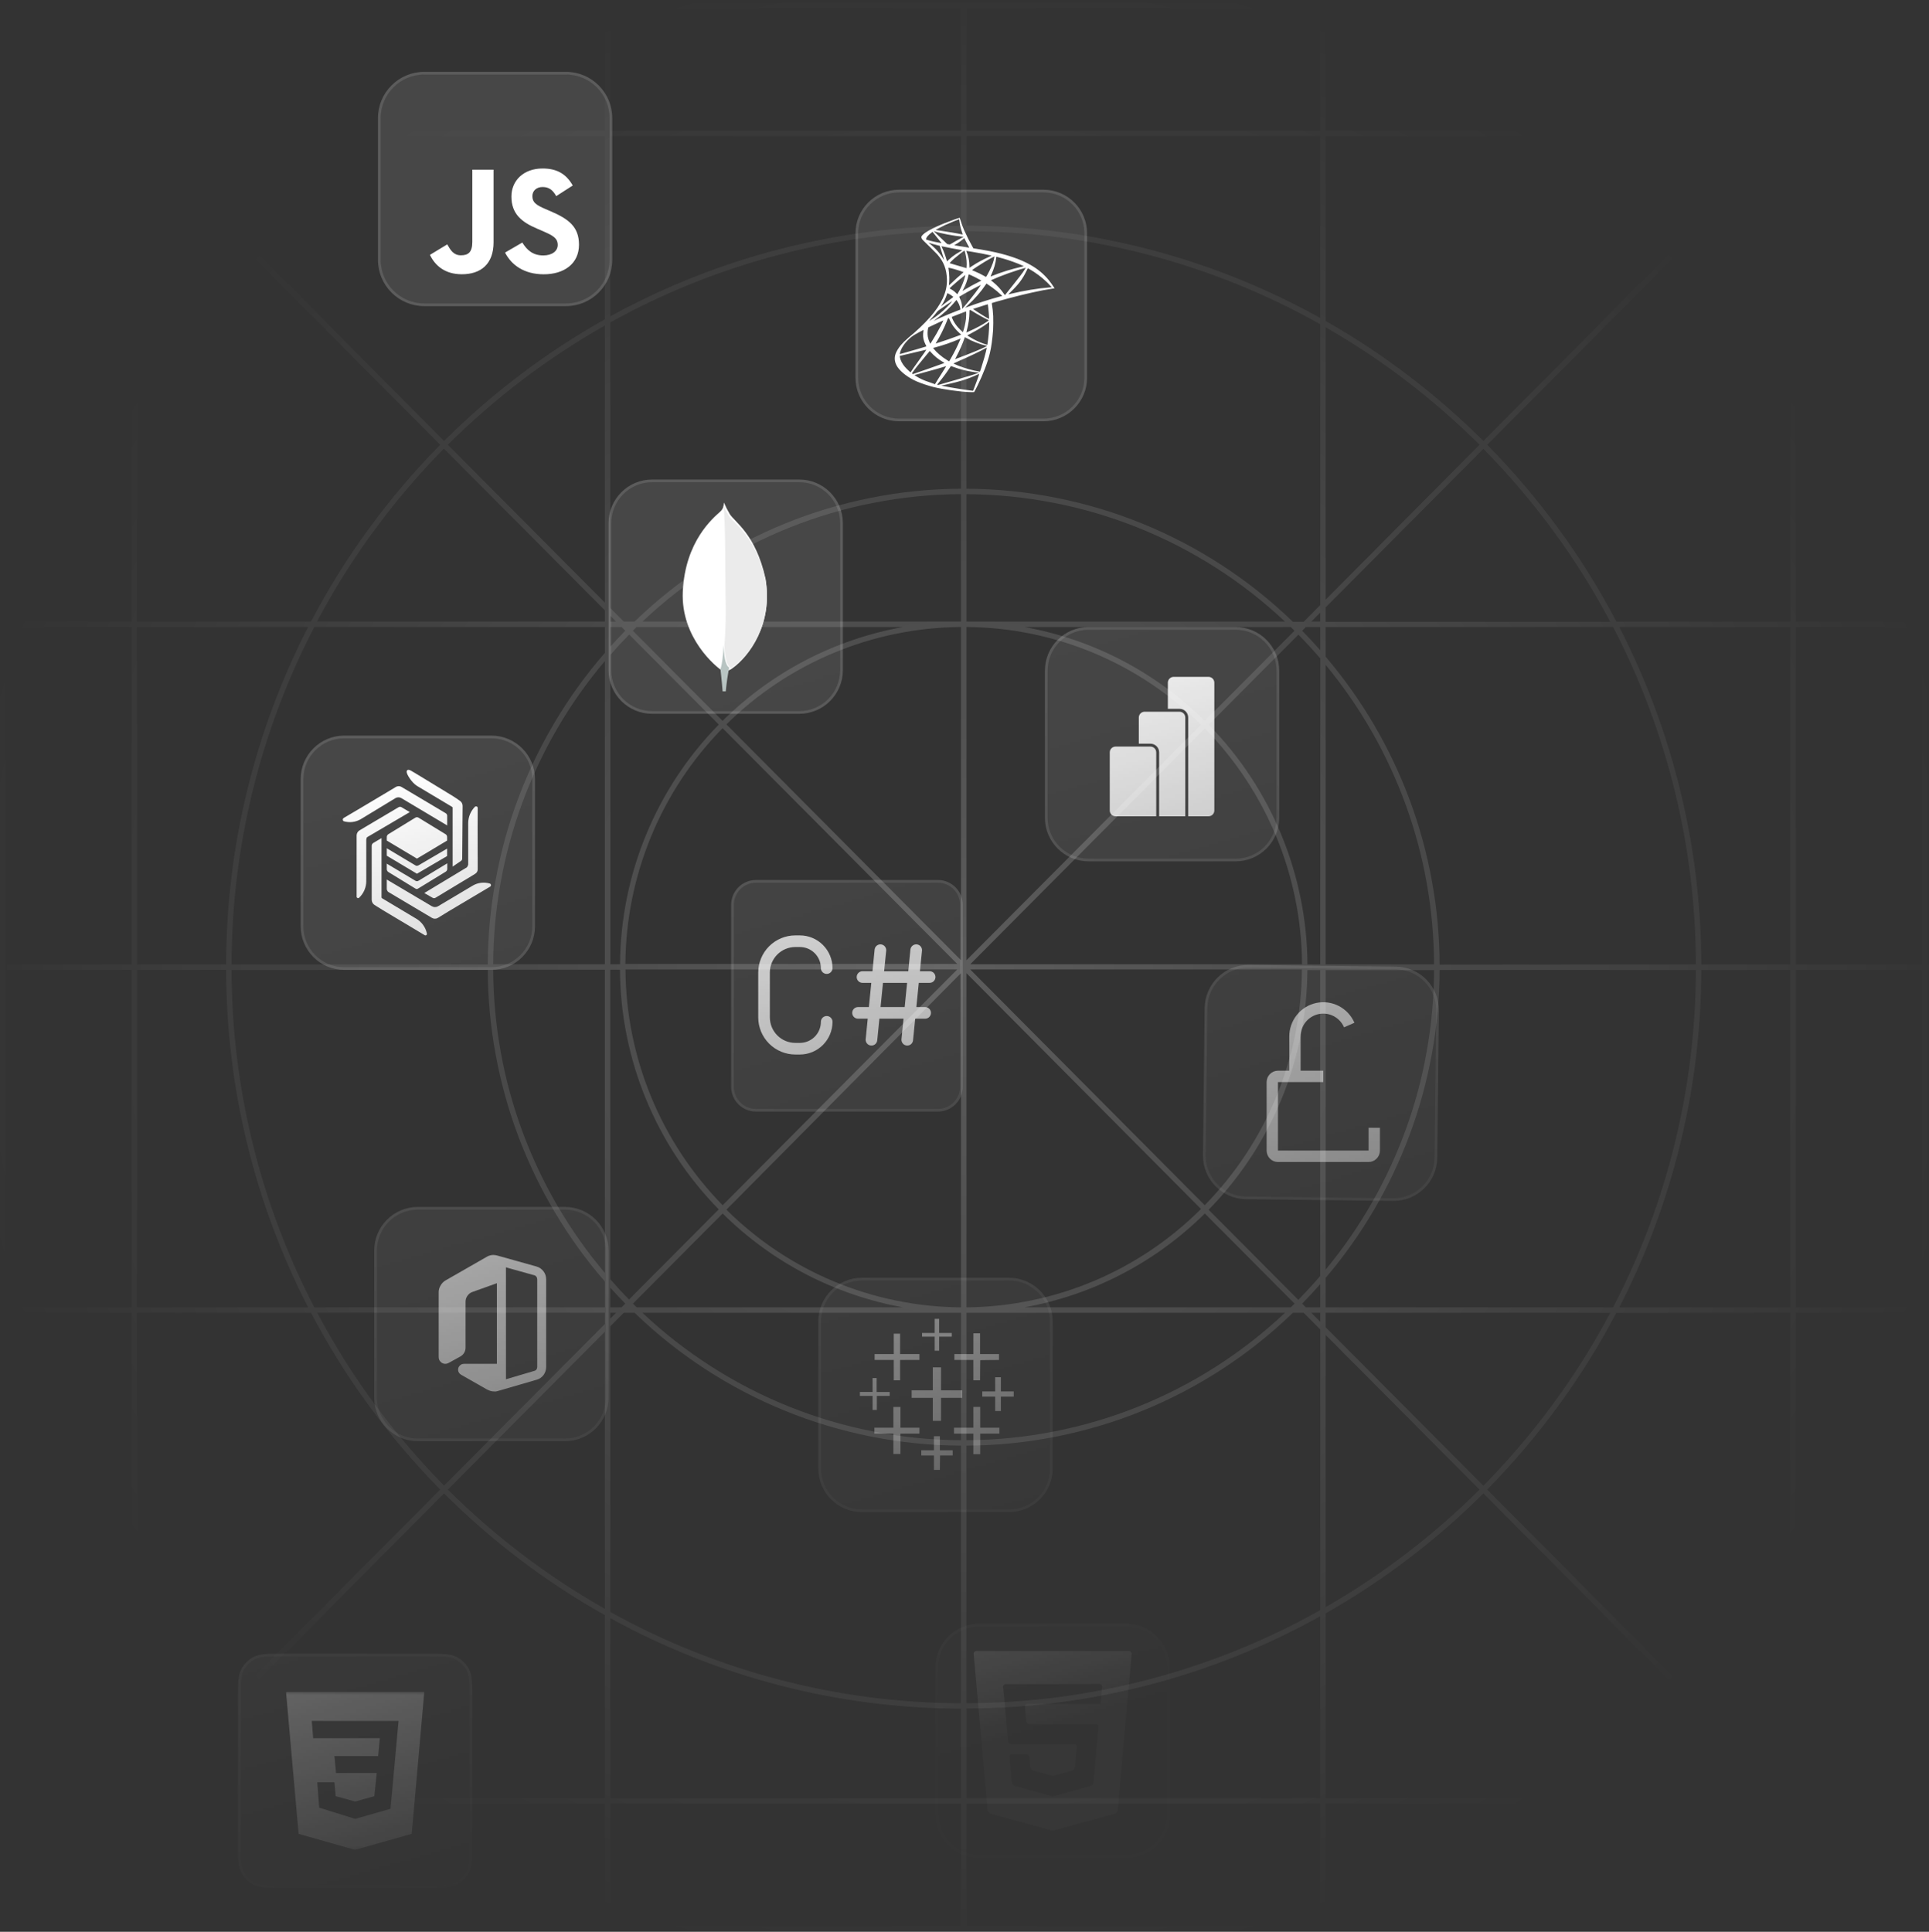 <svg width="664" height="665" viewBox="0 0 664 665" fill="none" xmlns="http://www.w3.org/2000/svg">
<rect x="0" y="0" width="664" height="665" fill="#333333" stroke="none"/>
<g clip-path="url(#clip0_306_9)">
<path opacity="0.2" d="M663.459 504.085V333.877H663.999V331.998H663.459V161.791C663.449 120.049 647.205 79.947 618.163 49.966V46.877H663.459V44.986H619.475L661.709 2.521L660.422 1.234L618.201 43.699V2.148H616.323V44.986H613.131C583.581 16.738 544.283 0.963 503.404 0.938H160.042C119.18 0.976 79.903 16.75 50.366 44.986H47.162V2.148H45.296V43.66L3.075 1.195L1.789 2.482L44.009 44.947H2.677V46.826H45.296V49.966C16.25 79.945 0.006 120.048 0 161.791V504.085C0.006 545.827 16.25 585.93 45.296 615.909V619.049H2.677V620.928H43.971L1.75 663.393L3.037 664.68L45.258 622.215V663.728H47.123V620.889H50.328C79.874 649.134 119.167 664.909 160.042 664.937H503.404C544.27 664.902 583.552 649.128 613.093 620.889H616.284V663.728H618.163V622.215L660.383 664.68L661.67 663.393L619.437 620.928H663.999V619.049H618.163V615.909C647.198 585.923 663.441 545.825 663.459 504.085ZM661.58 504.085C661.577 544.662 646.041 583.698 618.163 613.181V451.904H660.911V450.038H618.163V333.877H661.58V504.085ZM449.525 450.038L448.238 448.751C450.374 446.581 452.446 444.35 454.453 442.06V450.038H449.525ZM454.453 451.917V454.993L451.391 451.917H454.453ZM210.073 450.038V443.282C211.746 445.148 213.471 446.963 215.221 448.751L213.934 450.038H210.073ZM212.068 451.917L210.073 453.899V451.904L212.068 451.917ZM213.934 215.837L215.221 217.124C213.471 218.912 211.746 220.74 210.073 222.593V215.837H213.934ZM210.073 213.958V211.977L212.068 213.971L210.073 213.958ZM454.453 215.837V223.815C452.446 221.525 450.374 219.294 448.238 217.124L449.525 215.837H454.453ZM451.391 213.958L454.453 210.883V213.958H451.391ZM454.453 331.985H450.052C449.857 301.112 437.666 271.524 416.055 249.474L446.938 218.462C449.512 221.096 452.026 223.828 454.479 226.659L454.453 331.985ZM456.319 228.885C480.321 257.894 493.511 294.334 493.637 331.985H456.319V228.885ZM414.729 250.761C436.001 272.447 448 301.558 448.187 331.934H333.981L414.729 250.761ZM332.669 330.544V215.837C362.941 216.048 391.925 228.115 413.404 249.449L332.669 330.544ZM330.79 330.544L250.042 249.359C271.545 228.064 300.528 216.032 330.79 215.837V330.544ZM329.503 331.831H215.272C215.466 301.456 227.464 272.348 248.729 250.658L329.503 331.831ZM329.503 333.71L248.755 414.882C227.49 393.193 215.492 364.084 215.298 333.71H329.503ZM330.79 334.997V450.038C300.512 449.826 271.523 437.754 250.042 416.414L330.79 334.997ZM332.669 334.997L413.404 416.169C391.969 437.601 362.979 449.763 332.669 450.038V334.997ZM333.956 333.71H448.148C447.961 364.086 435.962 393.197 414.691 414.882L333.956 333.71ZM445.587 217.124L414.704 248.149C397.752 231.332 376.09 220.063 352.589 215.837H444.275L445.587 217.124ZM332.669 213.958V170.116C373.451 170.316 412.636 185.99 442.306 213.971L332.669 213.958ZM330.79 213.958H221.153C250.817 185.969 290.006 170.294 330.79 170.103V213.958ZM310.857 215.837C287.349 220.064 265.678 231.332 248.717 248.149L217.833 217.124L219.12 215.837H310.857ZM216.546 218.411L247.43 249.423C225.809 271.466 213.615 301.058 213.432 331.934H210.099V225.437C212.171 223.056 214.32 220.727 216.546 218.475V218.411ZM208.208 331.934H169.77C169.914 293.706 183.523 256.751 208.208 227.56V331.934ZM208.208 333.813V438.187C183.523 408.996 169.914 372.041 169.77 333.813H208.208ZM210.073 333.813H213.406C213.587 364.685 225.781 394.274 247.404 416.311L216.52 447.336C214.294 445.084 212.145 442.755 210.086 440.374L210.073 333.813ZM217.872 448.751L248.755 417.726C265.707 434.537 287.362 445.804 310.857 450.038H219.184L217.872 448.751ZM330.79 451.917V495.772C290.006 495.581 250.817 479.906 221.153 451.917H330.79ZM332.669 451.917H442.306C412.636 479.898 373.451 495.572 332.669 495.772V451.917ZM352.589 450.038C376.099 445.817 397.771 434.548 414.729 417.726L445.613 448.751L444.326 450.038H352.589ZM446.913 447.465L416.029 416.439C437.643 394.397 449.835 364.812 450.027 333.941H454.428V439.268C452.026 442.047 449.521 444.779 446.913 447.465ZM456.319 333.941H493.637C493.511 371.592 480.321 408.032 456.319 437.041V333.941ZM495.554 332.063C495.411 293.201 481.511 255.645 456.319 226.054V215.837H555.276C573.903 251.725 583.668 291.551 583.753 331.985L495.554 332.063ZM456.319 214.035V209.068L510.597 154.52C527.98 172.126 542.698 192.176 554.285 214.035H456.319ZM456.319 206.417V112.66C475.677 123.752 493.482 137.355 509.272 153.117L456.319 206.417ZM454.453 208.296L448.753 214.035H445.034C414.881 184.857 374.627 168.446 332.669 168.225V79.588C375.332 79.682 417.26 90.705 454.453 111.605V208.296ZM330.79 168.225C288.842 168.423 248.589 184.806 218.425 213.958H214.706L210.073 209.3V110.987C247.008 90.475 288.542 79.668 330.79 79.576V168.225ZM208.208 207.434L154.161 153.117C170.252 137.067 188.431 123.255 208.208 112.055V207.434ZM208.208 210.098V213.958H109.122C120.705 192.096 135.424 172.045 152.81 154.443L208.208 210.098ZM208.208 215.85V224.729C182.35 254.5 168.043 292.566 167.891 331.998H79.706C79.789 291.56 89.554 251.729 108.183 215.837L208.208 215.85ZM167.891 333.877C168.043 373.309 182.35 411.376 208.208 441.146V450.038H108.183C89.556 414.15 79.791 374.324 79.706 333.89L167.891 333.877ZM208.208 451.904V455.765L152.874 511.394C135.488 493.791 120.77 473.741 109.187 451.878L208.208 451.904ZM208.208 458.441V553.82C188.431 542.62 170.252 528.808 154.161 512.758L208.208 458.441ZM210.073 456.562L214.706 451.904H218.425C248.587 481.061 288.84 497.449 330.79 497.651V586.313C288.542 586.21 247.009 575.398 210.073 554.888V456.562ZM332.669 497.651C374.617 497.45 414.869 481.067 445.034 451.917H448.753L454.453 457.656V554.271C417.259 575.169 375.332 586.195 332.669 586.3V497.651ZM456.319 459.535L509.272 512.771C493.476 528.526 475.672 542.129 456.319 553.228V459.535ZM456.319 456.884V451.917H554.285C542.698 473.777 527.98 493.827 510.597 511.432L456.319 456.884ZM456.319 450.038V439.898C481.511 410.307 495.411 372.752 495.554 333.89H583.753C583.668 374.324 573.903 414.15 555.276 450.038H456.319ZM585.619 333.89H616.284V450.038H557.386C575.862 414.1 585.539 374.287 585.619 333.877V333.89ZM585.619 332.011C585.541 291.597 575.864 251.78 557.386 215.837H616.284V331.985L585.619 332.011ZM556.395 213.984C544.651 191.619 529.664 171.113 511.923 153.13L615.1 49.451L615.19 49.528C615.576 49.927 615.962 50.352 616.348 50.815V213.971L556.395 213.984ZM613.685 48.151L510.597 151.792C494.435 135.66 476.179 121.771 456.319 110.498V46.865H612.346L613.685 48.151ZM454.453 109.456C417.202 88.73 375.298 77.802 332.669 77.697V46.813H454.453V109.456ZM332.669 44.986V2.817H454.453V44.986H332.669ZM330.79 44.986H210.073V2.817H330.79V44.986ZM330.79 46.865V77.748C288.576 77.847 247.064 88.56 210.073 108.902V46.865H330.79ZM208.208 109.919C187.938 121.29 169.32 135.383 152.874 151.805L49.787 48.164L51.074 46.877H208.208V109.919ZM48.333 49.528L48.41 49.451L151.536 153.117C133.787 171.096 118.796 191.603 107.051 213.971H47.162V50.764C47.612 50.352 47.934 49.927 48.333 49.528ZM106.073 215.837C87.599 251.772 77.922 291.58 77.84 331.985H47.162V215.837H106.073ZM77.84 333.864C77.918 374.278 87.595 414.096 106.073 450.038H47.162V333.877L77.84 333.864ZM107.051 451.891C118.796 474.259 133.787 494.766 151.536 512.745L48.41 616.424L48.333 616.347C47.934 615.948 47.561 615.523 47.162 615.06V451.904L107.051 451.891ZM49.774 617.724L152.861 514.083C169.311 530.506 187.927 544.602 208.195 555.982V619.036H51.112L49.774 617.724ZM210.073 557.025C247.064 577.366 288.576 588.08 330.79 588.178V619.062H210.073V557.025ZM330.79 620.889V663.058H210.073V620.889H330.79ZM332.669 620.889H454.453V663.058H332.669V620.889ZM332.669 619.011V588.127C375.298 588.022 417.202 577.094 454.453 556.368V618.959L332.669 619.011ZM456.319 555.377C476.179 544.104 494.435 530.216 510.597 514.083L613.685 617.724L612.398 619.011H456.319V555.377ZM615.1 616.347L615.01 616.424L511.897 512.758C529.639 494.775 544.625 474.269 556.37 451.904H616.258V615.112L615.1 616.347ZM661.58 161.791V331.998H618.163V215.837H660.911V213.958H618.163V52.733C646.032 82.206 661.567 121.227 661.58 161.791ZM610.39 44.947H456.319V2.817H503.404C543.114 2.846 581.34 17.913 610.39 44.986V44.947ZM160.003 2.778H208.208V44.947H53.069C82.121 17.89 120.341 2.838 160.042 2.817L160.003 2.778ZM1.866 504.085V161.791C1.874 121.212 17.414 82.176 45.296 52.694V213.932H2.574V215.837H45.296V331.985H2.419V333.864H45.296V450.038H2.574V451.917H45.296V613.156C17.42 583.68 1.88 544.654 1.866 504.085ZM53.069 620.928H208.208V663.097H160.042C120.331 663.055 82.109 647.975 53.069 620.889V620.928ZM503.456 663.097H456.319V620.889H610.39C581.338 647.96 543.114 663.027 503.404 663.058L503.456 663.097Z" fill="url(#paint0_radial_306_9)"/>
<mask id="mask0_306_9" style="mask-type:alpha" maskUnits="userSpaceOnUse" x="-77" y="13" width="592" height="665">
<path d="M514.785 13H-77V677.938H514.785V13Z" fill="url(#paint1_linear_306_9)"/>
</mask>
<g mask="url(#mask0_306_9)">
<path d="M82.864 584.71C82.864 579.582 82.864 577.019 83.878 575.067C84.732 573.423 86.073 572.082 87.717 571.228C89.669 570.214 92.232 570.214 97.36 570.214H147.148C152.276 570.214 154.839 570.214 156.791 571.228C158.435 572.082 159.776 573.423 160.63 575.067C161.644 577.019 161.644 579.582 161.644 584.71V634.499C161.644 639.626 161.644 642.19 160.63 644.141C159.776 645.785 158.435 647.126 156.791 647.98C154.839 648.994 152.276 648.994 147.148 648.994H97.36C92.232 648.994 89.669 648.994 87.717 647.98C86.073 647.126 84.732 645.785 83.878 644.141C82.864 642.19 82.864 639.626 82.864 634.499V584.71Z" fill="white" fill-opacity="0.1"/>
<path d="M147.148 569.745H97.36H97.337C94.793 569.745 92.854 569.745 91.309 569.874C89.753 570.003 88.555 570.264 87.501 570.812C85.771 571.711 84.361 573.121 83.462 574.851C82.914 575.905 82.653 577.104 82.524 578.659C82.395 580.204 82.395 582.143 82.395 584.687V584.71V634.499V634.521C82.395 637.066 82.395 639.004 82.524 640.55C82.653 642.105 82.914 643.303 83.462 644.357C84.361 646.087 85.771 647.498 87.501 648.396C88.555 648.944 89.753 649.205 91.309 649.335C92.854 649.463 94.792 649.463 97.337 649.463H97.36H147.148H147.171C149.716 649.463 151.654 649.463 153.199 649.335C154.755 649.205 155.953 648.944 157.007 648.396C158.737 647.498 160.148 646.087 161.046 644.357C161.594 643.303 161.855 642.105 161.985 640.55C162.113 639.004 162.113 637.066 162.113 634.521V634.499V584.71V584.687C162.113 582.143 162.113 580.204 161.985 578.659C161.855 577.104 161.594 575.905 161.046 574.851C160.148 573.121 158.737 571.711 157.007 570.812C155.953 570.264 154.755 570.003 153.199 569.874C151.654 569.745 149.716 569.745 147.171 569.745H147.148Z" stroke="white" stroke-opacity="0.2" stroke-width="0.938"/>
<mask id="mask1_306_9" style="mask-type:luminance" maskUnits="userSpaceOnUse" x="95" y="582" width="55" height="55">
<path d="M149.451 582.407H95.056V636.802H149.451V582.407Z" fill="white"/>
</mask>
<g mask="url(#mask1_306_9)">
<path d="M98.455 582.407H146.051L141.722 631.279L122.201 636.802L102.789 631.277L98.455 582.407ZM137.189 592.409L107.317 592.402L107.8 598.345L130.748 598.349L130.17 604.505H115.12L115.664 610.337H129.676L128.846 618.321L122.251 620.144L115.551 618.308L115.125 613.525H109.21L109.867 622.263L122.253 626.123L134.431 622.655L137.189 592.411V592.409Z" fill="white"/>
</g>
<path d="M359.185 66.243H309.479C301.709 66.243 295.411 72.541 295.411 80.311V130.017C295.411 137.787 301.709 144.085 309.479 144.085H359.185C366.955 144.085 373.253 137.787 373.253 130.017V80.311C373.253 72.541 366.955 66.243 359.185 66.243Z" fill="white" fill-opacity="0.1"/>
<path d="M359.185 65.774H309.479C301.451 65.774 294.942 72.282 294.942 80.311V130.017C294.942 138.046 301.451 144.554 309.479 144.554H359.185C367.214 144.554 373.722 138.046 373.722 130.017V80.311C373.722 72.283 367.214 65.774 359.185 65.774Z" stroke="white" stroke-opacity="0.2" stroke-width="0.938"/>
<path d="M317.251 81.263C317.251 81.263 317.05 81.58 317.241 82.05C317.356 82.34 317.707 82.69 318.094 83.06C318.094 83.06 322.144 87 322.641 87.57C324.886 90.153 325.861 92.695 325.952 96.203C326.007 98.453 325.573 100.432 324.514 102.735C322.618 106.857 318.62 111.405 312.45 116.46L313.353 116.16C313.937 115.727 314.728 115.262 316.594 114.245C320.89 111.905 325.713 109.75 331.64 107.53C340.166 104.337 354.189 100.59 362.17 99.373L363 99.245L362.875 99.045C362.142 97.915 361.646 97.218 361.044 96.478C359.295 94.32 357.176 92.56 354.58 91.113C351.013 89.12 346.386 87.573 340.534 86.413C338.708 86.07 336.876 85.758 335.039 85.475C331.753 84.973 328.472 84.44 325.197 83.875C324.131 83.688 322.538 83.423 321.482 83.195C320.668 83.023 319.863 82.808 319.072 82.55C318.4 82.288 317.454 82.033 317.251 81.263ZM319.598 83.535C319.606 83.53 319.756 83.578 319.942 83.64C320.283 83.755 320.735 83.89 321.261 84.038C321.628 84.138 322.031 84.248 322.463 84.355C323.01 84.495 323.464 84.615 323.469 84.623C323.529 84.69 324.449 87.618 324.763 88.74C324.883 89.17 324.973 89.528 324.966 89.535C324.879 89.427 324.803 89.309 324.74 89.185C323.677 87.32 321.989 85.423 320.04 83.895C319.888 83.781 319.741 83.661 319.598 83.535ZM324.088 84.77C324.253 84.786 324.417 84.814 324.577 84.855C326.13 85.195 328.904 85.73 330.685 86.03C330.983 86.08 331.226 86.13 331.226 86.148C331.154 86.213 331.071 86.265 330.981 86.303C330.682 86.453 329.471 87.175 329.067 87.445C328.144 88.049 327.28 88.736 326.483 89.498C326.323 89.662 326.158 89.822 325.989 89.978C325.946 89.866 325.912 89.752 325.886 89.635C325.461 88.112 324.915 86.625 324.256 85.188C324.19 85.053 324.13 84.916 324.078 84.775C324.078 84.773 324.078 84.77 324.088 84.77ZM331.981 86.265C332.031 86.283 332.132 86.59 332.305 87.275C332.705 88.89 332.834 90.56 332.689 92.218L332.659 92.313L332.19 92.163C330.89 91.757 329.584 91.374 328.272 91.013C327.797 90.892 327.329 90.75 326.867 90.588C326.867 90.533 327.993 89.41 328.477 88.983C329.403 88.168 331.894 86.238 331.981 86.265ZM332.608 86.355C332.636 86.33 336.381 86.975 338.081 87.3C339.35 87.543 341.184 87.925 341.294 87.973C341.349 87.993 341.159 88.098 340.549 88.373C338.141 89.453 336.356 90.423 334.58 91.605C334.113 91.915 333.725 92.17 333.717 92.17C333.707 92.17 333.702 91.91 333.702 91.595C333.702 89.87 333.353 88.128 332.721 86.655C332.674 86.559 332.637 86.459 332.608 86.355ZM342.29 88.265C342.318 88.293 342.195 89.03 342.089 89.465C341.758 90.815 340.88 92.825 339.797 94.713C339.683 94.925 339.556 95.131 339.416 95.328C339.225 95.247 339.041 95.151 338.866 95.04C337.808 94.423 336.609 93.84 335.292 93.298C335.056 93.205 334.824 93.105 334.595 92.998C334.535 92.943 337.462 91.01 339.014 90.083C340.256 89.34 342.255 88.23 342.29 88.265ZM342.982 88.373C343.065 88.373 344.725 88.823 345.583 89.08C347.723 89.718 350.191 90.615 351.791 91.34L352.456 91.64L351.987 91.748C348.071 92.648 344.713 93.68 341.482 94.987C341.214 95.097 340.981 95.188 340.963 95.188C341.009 95.027 341.072 94.872 341.151 94.725C342.124 92.668 342.751 90.508 342.914 88.675C342.93 88.508 342.96 88.373 342.982 88.373ZM326.478 92.153C326.503 92.128 327.768 92.423 328.457 92.615C329.493 92.905 331.698 93.64 331.698 93.698C331.698 93.708 331.455 93.92 331.159 94.168C329.878 95.241 328.637 96.361 327.439 97.525C327.191 97.773 326.933 98.01 326.666 98.237C326.649 98.237 326.641 98.18 326.651 98.112C326.86 96.585 326.814 94.625 326.526 92.63C326.498 92.473 326.481 92.314 326.476 92.155L326.478 92.153ZM353.09 92.178C353.108 92.198 352.503 93.14 352.127 93.678C351.575 94.463 350.78 95.493 348.964 97.77L346.571 100.775C346.353 101.057 346.128 101.335 345.897 101.607C345.889 101.607 345.771 101.442 345.638 101.242C344.613 99.718 343.371 98.349 341.951 97.18C341.729 96.994 341.503 96.813 341.274 96.635C341.206 96.59 341.144 96.537 341.089 96.478C341.089 96.453 342.636 95.793 343.817 95.312C346.106 94.396 348.431 93.57 350.785 92.838C351.894 92.5 353.073 92.163 353.09 92.178ZM353.787 92.36C353.97 92.422 354.145 92.506 354.307 92.61C356.518 93.873 358.564 95.405 360.397 97.17C360.883 97.645 362.069 98.877 362.052 98.888L361.141 98.96C357.304 99.248 352.398 100.06 347.673 101.192C347.351 101.267 347.076 101.332 347.055 101.332C347.038 101.332 347.389 100.982 347.836 100.552C350.612 97.895 351.876 96.218 353.366 93.218C353.587 92.773 353.775 92.385 353.782 92.363L353.787 92.36ZM333.501 94.435C333.629 94.46 334.813 95.01 335.706 95.455C336.521 95.862 337.758 96.52 337.82 96.578C337.828 96.585 337.394 96.81 336.852 97.08C335.245 97.875 333.673 98.74 332.142 99.672C331.703 99.94 331.339 100.157 331.327 100.157C331.289 100.157 331.302 100.125 331.547 99.68C332.394 98.105 333.017 96.421 333.398 94.675C333.434 94.52 333.474 94.425 333.501 94.433V94.435ZM332.31 94.645C332.335 94.67 332.029 95.795 331.833 96.395C331.303 97.974 330.601 99.489 329.739 100.915L329.513 101.282L329.004 100.79C328.509 100.287 327.936 99.865 327.309 99.54C327.153 99.47 327.005 99.385 326.867 99.285C326.867 99.21 328.422 97.802 329.621 96.79C330.481 96.065 332.29 94.623 332.31 94.645ZM339.554 97.615L339.997 97.903C341.018 98.562 342.225 99.45 343.145 100.212C343.662 100.642 344.663 101.537 344.868 101.752L344.979 101.87L344.241 102.075C340.471 103.1 336.747 104.288 333.08 105.635C332.815 105.736 332.548 105.829 332.277 105.915C332.225 105.915 332.172 105.962 333.113 105.1C335.52 102.892 337.645 100.46 339.232 98.095L339.554 97.615ZM337.65 98.09C337.672 98.112 336.416 99.865 335.671 100.855C334.778 102.037 333.188 104.017 332.094 105.305C331.815 105.644 331.526 105.975 331.226 106.297C331.201 106.305 331.189 106.172 331.186 105.965C331.186 104.865 330.905 103.69 330.414 102.695C330.206 102.275 330.17 102.175 330.213 102.135C330.384 101.98 333.04 100.47 334.713 99.578C335.864 98.963 337.63 98.067 337.65 98.09ZM326.137 100.902C326.866 101.25 327.55 101.685 328.174 102.197C328.194 102.21 327.956 102.405 327.647 102.627C326.782 103.25 325.465 104.237 324.705 104.842C323.902 105.48 323.875 105.5 323.965 105.36C324.567 104.442 324.868 103.925 325.184 103.26C325.468 102.67 325.746 101.97 325.947 101.36C325.988 101.199 326.051 101.045 326.137 100.902ZM329.205 103.302C329.247 103.295 329.305 103.372 329.553 103.74C330.073 104.515 330.471 105.545 330.574 106.385L330.594 106.567L329.348 107.047C327.433 107.781 325.538 108.565 323.664 109.397C323.275 109.577 322.591 109.902 322.142 110.127C321.693 110.352 321.327 110.527 321.327 110.517C321.327 110.507 321.607 110.295 321.954 110.047C324.68 108.072 327.033 105.912 328.806 103.75C328.994 103.52 329.167 103.32 329.19 103.305C329.194 103.302 329.199 103.301 329.205 103.3V103.302ZM327.79 103.652C327.828 103.687 326.784 104.862 326.082 105.577C324.385 107.315 322.486 108.843 320.424 110.13C320.153 110.302 319.907 110.455 319.872 110.475C319.814 110.51 319.892 110.42 320.84 109.39C321.437 108.742 321.893 108.205 322.415 107.532C322.656 107.185 322.965 106.891 323.323 106.667C324.67 105.697 327.755 103.615 327.79 103.65V103.652ZM330.296 75C330.095 74.975 326.857 76.138 324.778 76.978C321.961 78.12 319.771 79.213 318.422 80.158C317.92 80.508 317.288 81.14 317.198 81.383C317.163 81.481 317.145 81.585 317.145 81.69L318.369 82.84L321.274 83.765L328.194 85L336.102 86.355L336.183 85.68L336.112 85.668L335.071 85.503L334.858 85.133C333.783 83.243 332.798 81.303 331.906 79.32C331.386 78.129 330.942 76.906 330.577 75.658C330.406 75.05 330.389 75.013 330.296 75ZM330.143 75.465H330.155C330.163 75.473 330.198 75.728 330.236 76.028C330.391 77.298 330.677 78.528 331.124 79.853C331.46 80.853 331.465 80.795 331.063 80.683C330.135 80.425 325.967 79.713 322.952 79.295C322.653 79.257 322.354 79.213 322.056 79.163C322.019 79.125 324.231 77.97 325.212 77.513C326.468 76.933 329.895 75.513 330.143 75.465ZM321.359 79.535L321.713 79.655C323.649 80.31 328.5 81.235 331.181 81.455C331.482 81.48 331.738 81.508 331.746 81.515C331.753 81.523 331.495 81.66 331.174 81.82C329.882 82.465 328.457 83.253 327.472 83.868C327.183 84.048 326.92 84.193 326.882 84.19C326.74 84.17 326.598 84.148 326.456 84.123L326.095 84.065L325.179 83.178C323.571 81.628 322.317 80.428 321.831 79.978L321.359 79.535ZM321.001 79.82L322.282 81.415C322.989 82.29 323.697 83.163 323.852 83.35C324.01 83.538 324.131 83.695 324.123 83.7C324.088 83.728 322.267 83.375 321.301 83.153C320.622 83.009 319.95 82.832 319.287 82.623L318.786 82.463L318.788 82.34C318.796 81.728 319.571 80.823 320.885 79.9L321.001 79.82ZM331.916 81.993C331.954 81.995 331.996 82.073 332.109 82.32C332.42 83 333.388 84.84 333.622 85.195C333.697 85.313 333.822 85.32 332.536 85.113C329.451 84.618 328.45 84.45 328.45 84.43C328.513 84.376 328.583 84.331 328.658 84.295C329.642 83.745 330.572 83.103 331.435 82.378L331.873 82.01C331.889 81.998 331.904 81.99 331.916 81.993ZM342.724 103.012L330.665 106.932L320.18 111.547L317.246 112.322C315.691 113.788 314.078 115.19 312.41 116.527C311.544 117.241 310.744 118.032 310.02 118.89C309.187 119.925 308.535 121.025 308.254 121.872C307.752 123.397 307.996 124.942 308.969 126.367C310.21 128.187 312.681 130.037 315.553 131.297C317.02 131.937 319.491 132.767 321.347 133.232C324.439 134.012 330.411 134.857 333.702 134.982C334.369 135.007 335.257 135.007 335.3 134.977C335.37 134.929 335.884 133.964 336.478 132.752C338.5 128.637 339.962 124.777 340.75 121.482C341.226 119.485 341.598 116.825 341.838 113.67C341.913 112.059 341.926 110.446 341.879 108.835C341.816 107.405 341.663 105.98 341.42 104.57C341.388 104.448 341.378 104.321 341.39 104.195C341.425 104.17 341.537 104.132 343.02 103.702L342.724 103.012ZM339.965 104.625C340.078 104.625 340.366 107.41 340.444 109.175C340.459 109.552 340.456 109.792 340.434 109.792C340.364 109.792 338.891 108.93 337.845 108.277C336.858 107.658 335.887 107.014 334.931 106.347C334.843 106.277 334.853 106.275 335.598 106.02C336.865 105.585 339.872 104.625 339.967 104.625H339.965ZM333.825 106.632C333.9 106.632 334.113 106.75 334.615 107.062C336.496 108.237 339.044 109.65 340.133 110.125C340.474 110.275 340.512 110.215 339.732 110.742C338.071 111.867 336.004 112.972 333.469 114.097C333.195 114.222 332.918 114.34 332.638 114.452C332.657 114.282 332.693 114.115 332.746 113.952C333.361 111.69 333.707 109.402 333.717 107.567C333.722 106.662 333.722 106.657 333.81 106.635L333.825 106.632ZM332.561 107.115C332.613 107.17 332.576 109.2 332.511 109.755C332.32 111.317 331.968 112.856 331.462 114.347C331.427 114.39 330.18 113.177 329.767 112.697C329.111 111.957 328.548 111.14 328.089 110.265C327.883 109.86 327.552 109.055 327.582 109.032C327.722 108.932 332.526 107.082 332.561 107.115ZM326.604 109.455C326.614 109.455 326.624 109.457 326.629 109.465C326.684 109.57 326.731 109.68 326.769 109.792C327.156 110.752 327.664 111.659 328.279 112.492C329.022 113.472 329.878 114.362 330.83 115.142C330.888 115.192 330.905 115.182 329.42 115.742C327.52 116.457 325.601 117.123 323.667 117.742C322.847 118.007 322.152 118.23 322.124 118.242C322.041 118.27 322.066 118.22 322.307 117.847C323.378 116.182 324.999 112.922 325.907 110.617C326.062 110.217 326.213 109.817 326.24 109.727C326.278 109.597 326.318 109.552 326.441 109.497C326.491 109.471 326.547 109.456 326.604 109.455ZM324.778 110.205C324.803 110.227 324.341 111.2 323.885 112.082C322.917 113.948 321.869 115.77 320.742 117.545L320.286 118.265C320.241 118.332 320.22 118.31 320.08 118.03C319.752 117.363 319.516 116.655 319.378 115.925C319.249 115.025 319.266 114.111 319.428 113.217C319.546 112.65 319.541 112.662 319.809 112.527C320.968 111.935 324.74 110.172 324.778 110.205ZM340.499 110.842V111.227C340.473 113.733 340.259 116.233 339.86 118.707C338.206 118.231 336.609 117.576 335.099 116.752C334.211 116.267 332.929 115.485 332.967 115.447C332.975 115.437 333.353 115.24 333.805 115.005C335.596 114.08 337.304 113.08 338.791 112.09C339.348 111.72 340.183 111.117 340.369 110.955L340.499 110.842ZM317.895 113.525C317.933 113.525 317.923 113.595 317.865 113.927C317.816 114.25 317.781 114.576 317.762 114.902C317.687 116.232 317.905 117.212 318.565 118.552C318.751 118.927 318.896 119.237 318.889 119.242C318.821 119.3 312.794 121.057 310.898 121.575L309.806 121.875C309.739 121.895 309.734 121.88 309.756 121.725C309.965 120.392 310.985 118.645 312.41 117.175C313.358 116.2 314.116 115.62 315.407 114.887C316.228 114.418 317.058 113.964 317.895 113.525ZM332.114 116.062C332.119 116.057 332.343 116.175 332.608 116.33C334.557 117.452 337.274 118.505 339.589 119.032L339.799 119.082L339.511 119.24C338.302 119.91 334.316 121.562 330.246 123.082C329.816 123.242 329.387 123.404 328.959 123.567C328.894 123.599 328.825 123.622 328.753 123.635C328.753 123.625 328.921 123.305 329.127 122.92C330.271 120.79 331.409 118.202 331.996 116.407C332.054 116.225 332.107 116.07 332.114 116.062ZM330.665 116.537C330.621 116.681 330.568 116.822 330.507 116.96C329.581 119.138 328.525 121.258 327.344 123.31C327.143 123.676 326.932 124.037 326.712 124.392C326.699 124.392 326.426 124.227 326.1 124.03C324.168 122.85 322.458 121.4 321.334 119.987L321.174 119.787L322.006 119.56C324.736 118.832 327.41 117.91 330.007 116.802C330.364 116.652 330.66 116.53 330.665 116.537ZM339.669 119.67C339.671 119.67 339.674 119.672 339.674 119.677C339.674 119.877 339.215 121.747 338.831 123.102C338.51 124.235 338.239 125.122 337.74 126.694C337.613 127.119 337.472 127.539 337.319 127.954C334.744 127.516 332.222 126.811 329.794 125.852C329.25 125.64 328.715 125.404 328.191 125.145C328.176 125.127 328.726 124.87 329.41 124.57C333.561 122.767 337.86 120.712 339.33 119.83C339.433 119.757 339.548 119.703 339.669 119.67ZM318.884 120.377C318.906 120.4 317.745 122.055 316.125 124.317L314.652 126.374C314.409 126.722 314.038 127.269 313.827 127.594L313.443 128.184L313.037 127.842C312.429 127.31 311.861 126.733 311.339 126.117C310.556 125.145 310.027 124.122 309.817 123.182C309.721 122.747 309.716 122.527 309.809 122.5C311.424 122.111 313.041 121.732 314.66 121.362L317.92 120.6C318.445 120.475 318.879 120.375 318.884 120.377ZM320.05 120.822L320.343 121.15C321.569 122.537 323.014 123.714 324.622 124.635C324.798 124.721 324.962 124.829 325.111 124.955C321.502 126.259 317.881 127.534 314.251 128.779C314.189 128.742 314.129 128.702 314.07 128.659L313.902 128.539L314.166 128.159C315.018 126.927 316.092 125.572 318.442 122.755L320.05 120.822ZM327.324 126.004C327.331 125.997 327.737 126.139 328.232 126.324C329.418 126.767 330.348 127.054 331.61 127.369C333.158 127.757 335.397 128.144 336.722 128.254C336.922 128.269 337.028 128.294 336.998 128.314C336.935 128.354 335.593 128.799 334.607 129.109C330.742 130.281 326.866 131.417 322.979 132.517C322.892 132.534 322.586 132.454 322.586 132.417C322.586 132.394 322.804 132.119 323.07 131.802C324.396 130.219 325.632 128.563 326.772 126.842C326.955 126.562 327.139 126.283 327.324 126.004ZM325.713 126.049C325.726 126.062 325.079 127.094 323.943 128.879C323.461 129.632 322.917 130.492 322.731 130.784C322.543 131.079 322.27 131.529 322.124 131.784L321.856 132.247L321.72 132.212C321.394 132.124 319.089 131.312 318.482 131.072C317.758 130.786 317.049 130.462 316.36 130.099C315.636 129.709 314.718 129.129 314.788 129.107L317.559 128.352C321.552 127.267 323.762 126.644 325.209 126.192C325.483 126.109 325.711 126.044 325.713 126.049ZM337.058 128.702H337.073C337.111 128.797 335.631 132.877 335.091 134.172C334.969 134.462 334.926 134.534 334.861 134.529C333.661 134.378 332.462 134.212 331.266 134.029C328.994 133.684 325.189 133.022 324.229 132.804L324.005 132.754L325.367 132.449C328.287 131.794 329.689 131.442 331.111 131.007C332.944 130.445 334.736 129.756 336.473 128.947C336.664 128.855 336.859 128.773 337.058 128.702Z" fill="white"/>
<path d="M194.812 25.666H146.044C137.756 25.666 131.038 32.385 131.038 40.672V89.44C131.038 97.728 137.756 104.446 146.044 104.446H194.812C203.099 104.446 209.818 97.728 209.818 89.44V40.672C209.818 32.385 203.099 25.666 194.812 25.666Z" fill="white" fill-opacity="0.1"/>
<path d="M194.812 25.198H146.044C137.497 25.198 130.569 32.126 130.569 40.672V89.441C130.569 97.987 137.497 104.915 146.044 104.915H194.812C203.358 104.915 210.286 97.987 210.286 89.441V40.672C210.286 32.126 203.358 25.198 194.812 25.198Z" stroke="white" stroke-opacity="0.2" stroke-width="0.938"/>
<path d="M179.794 83.49C181.362 86.05 183.402 87.932 187.01 87.932C190.041 87.932 191.977 86.417 191.977 84.324C191.977 81.816 189.988 80.927 186.652 79.468L184.823 78.684C179.545 76.435 176.038 73.618 176.038 67.662C176.038 62.176 180.218 58 186.751 58C191.401 58 194.745 59.619 197.154 63.857L191.458 67.514C190.204 65.265 188.851 64.379 186.751 64.379C184.608 64.379 183.25 65.738 183.25 67.514C183.25 69.708 184.609 70.597 187.748 71.956L189.576 72.739C195.791 75.404 199.3 78.121 199.3 84.23C199.3 90.816 194.127 94.424 187.179 94.424C180.386 94.424 175.997 91.186 173.85 86.943L179.794 83.49ZM153.955 84.124C155.104 86.163 156.149 87.886 158.662 87.886C161.065 87.886 162.581 86.946 162.581 83.29V58.418H169.896V83.389C169.896 90.963 165.455 94.41 158.973 94.41C153.117 94.41 149.725 91.379 148 87.729L153.955 84.124Z" fill="white"/>
<path d="M480.475 333.679L429.834 333.099C422.065 333.01 415.695 339.236 415.606 347.005L415.026 397.646C414.937 405.415 421.163 411.785 428.931 411.874L479.572 412.454C487.341 412.543 493.711 406.317 493.8 398.548L494.38 347.907C494.469 340.138 488.243 333.768 480.475 333.679Z" fill="white" fill-opacity="0.1"/>
<path d="M480.479 333.211L429.839 332.63C421.811 332.539 415.228 338.972 415.136 347L414.556 397.641C414.464 405.668 420.898 412.251 428.926 412.343L479.566 412.923C487.594 413.015 494.177 406.581 494.269 398.554L494.849 347.913C494.941 339.885 488.507 333.302 480.479 333.211Z" stroke="white" stroke-opacity="0.2" stroke-width="0.938"/>
<path d="M471.1 388.214V396.071H439.9V372.498H455.5V368.57H447.7V356.783C447.698 354.976 448.314 353.224 449.445 351.821C450.575 350.419 452.151 349.451 453.907 349.082C455.662 348.713 457.491 348.965 459.084 349.795C460.677 350.625 461.937 351.983 462.653 353.64L466.225 352.069C465.149 349.588 463.258 347.555 460.87 346.313C458.482 345.072 455.742 344.696 453.111 345.249C450.48 345.802 448.119 347.25 446.423 349.351C444.727 351.451 443.801 354.076 443.8 356.783V368.57H439.9C438.866 368.571 437.875 368.985 437.143 369.721C436.412 370.458 436.001 371.457 436 372.498V396.071C436.001 397.113 436.412 398.112 437.143 398.848C437.875 399.585 438.866 399.999 439.9 400H471.1C472.134 399.999 473.125 399.585 473.857 398.848C474.588 398.112 474.999 397.113 475 396.071V388.214H471.1Z" fill="white"/>
<path d="M275.124 166H224.48C216.71 166 210.412 172.298 210.412 180.068V230.712C210.412 238.481 216.71 244.78 224.48 244.78H275.124C282.893 244.78 289.192 238.481 289.192 230.712V180.068C289.192 172.298 282.893 166 275.124 166Z" fill="white" fill-opacity="0.1"/>
<path d="M275.124 165.531H224.48C216.451 165.531 209.943 172.039 209.943 180.068V230.712C209.943 238.74 216.451 245.249 224.48 245.249H275.124C283.152 245.249 289.66 238.74 289.66 230.712V180.068C289.66 172.039 283.152 165.531 275.124 165.531Z" stroke="white" stroke-opacity="0.2" stroke-width="0.938"/>
<path d="M263.484 199.095C260.08 183.856 252.986 179.799 251.176 176.931C250.43 175.667 249.769 174.354 249.197 173C249.102 174.354 248.926 175.207 247.792 176.233C245.516 178.293 235.847 186.29 235.033 203.605C234.275 219.75 246.727 229.705 248.372 230.734C249.637 231.366 251.178 230.748 251.93 230.168C257.932 225.987 266.134 214.84 263.49 199.095" fill="white"/>
<path d="M249.11 222C248.849 225.89 248.663 228.151 248 230.374C248 230.374 248.435 234.077 248.74 238H249.821C250.079 235.237 250.473 232.495 251 229.787C249.601 228.97 249.164 225.414 249.11 222Z" fill="#B8C4C2"/>
<path d="M251.694 230C249.954 229.215 249.451 225.537 249.373 222.111C249.804 216.459 249.929 210.789 249.749 205.125C249.658 202.152 249.792 177.595 249 174C249.542 175.218 250.167 176.399 250.869 177.535C252.723 180.365 259.99 184.365 263.473 199.391C266.187 214.889 257.834 225.851 251.694 230Z" fill="#EBEBEB"/>
<path d="M425.332 216.795H374.688C366.918 216.795 360.62 223.093 360.62 230.863V281.507C360.62 289.276 366.918 295.575 374.688 295.575H425.332C433.101 295.575 439.4 289.276 439.4 281.507V230.863C439.4 223.093 433.101 216.795 425.332 216.795Z" fill="white" fill-opacity="0.1"/>
<path d="M425.332 216.326H374.688C366.659 216.326 360.151 222.834 360.151 230.863V281.507C360.151 289.535 366.659 296.043 374.688 296.043H425.332C433.36 296.043 439.868 289.535 439.868 281.507V230.863C439.868 222.834 433.36 216.326 425.332 216.326Z" stroke="white" stroke-opacity="0.2" stroke-width="0.938"/>
<mask id="mask2_306_9" style="mask-type:luminance" maskUnits="userSpaceOnUse" x="369" y="226" width="62" height="61">
<path d="M430.077 226.231L370.055 226.116L369.94 286.138L429.962 286.254L430.077 226.231Z" fill="white"/>
</mask>
<g mask="url(#mask2_306_9)">
<path d="M396 257C396.53 257 397.039 257.211 397.414 257.586C397.789 257.961 398 258.47 398 259V281H384C383.47 281 382.961 280.789 382.586 280.414C382.211 280.039 382 279.53 382 279V259C382 258.47 382.211 257.961 382.586 257.586C382.961 257.211 383.47 257 384 257H396ZM392 256V247C392 246.47 392.211 245.961 392.586 245.586C392.961 245.211 393.47 245 394 245H406C406.53 245 407.039 245.211 407.414 245.586C407.789 245.961 408 246.47 408 247V281H399V259C399 258.204 398.684 257.441 398.121 256.879C397.559 256.316 396.796 256 396 256H392ZM402 244V235C402 234.47 402.211 233.961 402.586 233.586C402.961 233.211 403.47 233 404 233H416C416.53 233 417.039 233.211 417.414 233.586C417.789 233.961 418 234.47 418 235V279C418 279.53 417.789 280.039 417.414 280.414C417.039 280.789 416.53 281 416 281H409V247C409 246.204 408.684 245.441 408.121 244.879C407.559 244.316 406.796 244 406 244H402Z" fill="white"/>
</g>
<path d="M322.855 303.864H260.217C256.019 303.864 252.615 307.268 252.615 311.466V374.104C252.615 378.303 256.019 381.706 260.217 381.706H322.855C327.054 381.706 330.457 378.303 330.457 374.104V311.466C330.457 307.268 327.054 303.864 322.855 303.864Z" fill="white" fill-opacity="0.1"/>
<path d="M322.855 303.395H260.217C255.76 303.395 252.146 307.009 252.146 311.466V374.104C252.146 378.562 255.76 382.175 260.217 382.175H322.855C327.313 382.175 330.926 378.562 330.926 374.104V311.466C330.926 307.009 327.313 303.395 322.855 303.395Z" stroke="white" stroke-opacity="0.2" stroke-width="0.938"/>
<path d="M284.568 333.25C284.568 330.797 283.594 328.444 281.86 326.709C280.127 324.975 277.776 324 275.324 324H273.784C270.924 324 268.181 325.137 266.158 327.161C264.136 329.185 263 331.93 263 334.792V350.208C263 353.07 264.136 355.815 266.158 357.839C268.181 359.863 270.924 361 273.784 361H275.324C277.776 361 280.127 360.025 281.86 358.291C283.594 356.556 284.568 354.203 284.568 351.75M303.054 327.083L299.973 357.917M315.378 327.083L312.297 357.917M296.892 336.333H320M318.459 348.667H295.351" stroke="white" stroke-width="4" stroke-linecap="round" stroke-linejoin="round"/>
<path d="M347.339 440.791H296.695C288.925 440.791 282.627 447.089 282.627 454.859V505.503C282.627 513.272 288.925 519.571 296.695 519.571H347.339C355.108 519.571 361.407 513.272 361.407 505.503V454.859C361.407 447.089 355.108 440.791 347.339 440.791Z" fill="white" fill-opacity="0.1"/>
<path d="M347.339 440.322H296.695C288.666 440.322 282.158 446.83 282.158 454.859V505.503C282.158 513.531 288.666 520.039 296.695 520.039H347.339C355.367 520.039 361.875 513.531 361.875 505.503V454.859C361.875 446.83 355.367 440.322 347.339 440.322Z" stroke="white" stroke-opacity="0.2" stroke-width="0.938"/>
<mask id="mask3_306_9" style="mask-type:luminance" maskUnits="userSpaceOnUse" x="294" y="452" width="56" height="56">
<path d="M349.367 452.982H294.818V507.531H349.367V452.982Z" fill="white"/>
</mask>
<g mask="url(#mask3_306_9)">
<path d="M321.736 454V458.843H317.381V460.119H321.736V464.962H323.273V460.119H327.623V458.843H323.273V454H322.504H321.736ZM335.052 458.973L335.048 462.541V466.11H328.518V468.148H335.048V475.157H337.351L337.375 471.679L337.419 468.214L340.655 468.17L343.879 468.148V466.11H337.358V458.973H336.205H335.052ZM307.653 459.105V466.118H301.059V468.152H307.653V475.165H309.829V468.15H316.482V466.116H309.829V459.105H308.742H307.653ZM321.093 470.691V478.591H313.799V481.203H321.095V489.109H323.922V481.203H331.23V478.591H323.92V470.691H322.513H321.093ZM342.56 474.099V478.982H338.117V480.765H342.56V485.736H344.519V480.765H349V478.982H344.519V474.101H343.587L342.56 474.099ZM300.357 474.387V479.167H296V480.532H300.357V485.356H301.83V480.532H306.247V479.169H301.762V474.385H301.059L300.357 474.387ZM335.048 484.316V491.47H328.387V493.508H335.048V500.581H337.415V493.51H344.009V491.47H337.415V484.316H336.238H335.048ZM307.525 484.333V491.47H300.995V493.51H307.525V500.521H309.957V493.51H316.482V491.47H309.957V484.331H308.742L307.525 484.333ZM321.473 494.398L321.478 496.823V499.242H317.125V501.027H321.478V506H323.527L323.553 503.54L323.591 501.027H327.939V499.242H323.522V494.398H322.496H321.473Z" fill="white"/>
</g>
<path d="M194.468 416.407H143.824C136.054 416.407 129.756 422.705 129.756 430.475V481.119C129.756 488.888 136.054 495.187 143.824 495.187H194.468C202.237 495.187 208.536 488.888 208.536 481.119V430.475C208.536 422.705 202.237 416.407 194.468 416.407Z" fill="white" fill-opacity="0.1"/>
<path d="M194.468 415.938H143.824C135.795 415.938 129.287 422.446 129.287 430.475V481.119C129.287 489.147 135.795 495.655 143.824 495.655H194.468C202.496 495.655 209.004 489.147 209.004 481.119V430.475C209.004 422.446 202.496 415.938 194.468 415.938Z" stroke="white" stroke-opacity="0.2" stroke-width="0.938"/>
<path d="M188 440.437V470.516C188 471.566 187.697 472.506 187.091 473.337C186.486 474.151 185.67 474.699 184.645 474.981L171.294 478.859C171.108 478.906 170.898 478.953 170.665 479H170.152C169.64 479 169.174 478.929 168.754 478.788C168.335 478.647 167.908 478.46 167.473 478.225L158.736 473.243C158.409 473.055 158.153 472.812 157.967 472.514C157.78 472.216 157.687 471.879 157.687 471.503C157.687 470.939 157.889 470.462 158.293 470.07C158.681 469.678 159.155 469.483 159.714 469.483H171.038V441.729L162.51 444.784C161.842 445.035 161.298 445.473 160.879 446.1C160.46 446.695 160.25 447.361 160.25 448.097V463.913C160.25 464.571 160.087 465.166 159.761 465.699C159.45 466.232 159.007 466.655 158.433 466.968L154.425 469.177C154.052 469.381 153.679 469.483 153.307 469.483C152.67 469.483 152.126 469.255 151.676 468.801C151.225 468.347 151 467.791 151 467.132V444.854C151 444.04 151.21 443.28 151.629 442.575C152.064 441.792 152.631 441.196 153.33 440.789L167.683 432.564C168.009 432.376 168.358 432.235 168.731 432.141C169.104 432.047 169.477 432 169.849 432C170.114 432 170.354 432.023 170.572 432.07C170.789 432.102 171.03 432.157 171.294 432.235L184.645 435.971C185.157 436.112 185.616 436.324 186.02 436.606C186.423 436.888 186.773 437.225 187.068 437.616C187.379 438.024 187.612 438.462 187.767 438.932C187.922 439.418 188 439.92 188 440.437ZM184.924 470.516V440.437C184.924 440.076 184.831 439.763 184.645 439.497C184.412 439.199 184.124 439.019 183.783 438.956L177.212 437.123C176.731 436.982 176.218 436.841 175.674 436.7C175.162 436.528 174.657 436.379 174.16 436.253V474.793L183.783 471.95C184.124 471.887 184.412 471.723 184.645 471.457C184.831 471.19 184.924 470.877 184.924 470.516Z" fill="white"/>
<path d="M169.147 254.158H118.503C110.733 254.158 104.435 260.456 104.435 268.226V318.87C104.435 326.639 110.733 332.938 118.503 332.938H169.147C176.916 332.938 183.215 326.639 183.215 318.87V268.226C183.215 260.456 176.916 254.158 169.147 254.158Z" fill="white" fill-opacity="0.1"/>
<path d="M169.147 253.689H118.503C110.474 253.689 103.966 260.197 103.966 268.226V318.87C103.966 326.898 110.474 333.406 118.503 333.406H169.147C177.175 333.406 183.683 326.898 183.683 318.87V268.226C183.683 260.197 177.175 253.689 169.147 253.689Z" stroke="white" stroke-opacity="0.2" stroke-width="0.938"/>
<path d="M139.978 265.66C139.978 265.66 139.978 264.71 141.056 265.09C141.688 265.313 149.875 270.417 154.966 273.481L154.98 273.488L155.841 274.003C155.851 274.01 155.858 274.025 155.867 274.029C156.629 274.504 157.419 275.027 158.247 275.628C158.561 275.821 158.818 276.094 158.993 276.419C159.167 276.745 159.253 277.111 159.24 277.48L159.099 295.45C159.117 295.633 159.084 295.819 159.004 295.985C158.924 296.151 158.799 296.291 158.644 296.39L155.806 298.326V277.91C155.706 277.829 155.609 277.744 155.496 277.677L143.526 270.529C141.766 269.422 139.978 266.629 139.978 265.66ZM133.141 294.566L143.526 300.775L153.906 294.68V292.118L144.091 297.87C143.913 297.957 143.721 298.015 143.524 298.041C143.322 298.042 143.124 297.982 142.956 297.87L133.141 292.004V294.566ZM133.141 299.181C133.141 299.585 133.345 299.958 133.681 300.179L142.984 305.874C143.275 306.016 143.368 306.04 143.524 306.026C143.732 306.019 143.933 305.85 144.12 305.76L153.424 300.065C153.594 299.962 153.735 299.816 153.83 299.64C153.925 299.465 153.971 299.267 153.963 299.067V297.188L144.091 303.166C143.923 303.279 143.726 303.339 143.524 303.339C143.322 303.339 143.124 303.279 142.956 303.166L133.141 297.3V299.176V299.181ZM153.906 289.356V288.13C153.909 287.935 153.861 287.743 153.766 287.573C153.671 287.403 153.534 287.261 153.367 287.161L144.063 281.466C143.9 281.368 143.714 281.316 143.524 281.316C143.334 281.316 143.147 281.368 142.984 281.466L133.683 287.161C133.52 287.265 133.386 287.408 133.291 287.577C133.197 287.746 133.146 287.936 133.144 288.13V289.356L143.528 295.564L153.906 289.356ZM143.325 316.27L131.554 309.235C131.457 309.175 131.412 309.068 131.327 308.997V288.501L128.488 290.182C128.33 290.283 128.198 290.421 128.105 290.585C128.011 290.748 127.959 290.932 127.951 291.12V309.805C127.964 310.146 128.058 310.48 128.225 310.777C128.393 311.075 128.629 311.328 128.914 311.515L131.923 313.391C131.918 313.391 131.916 313.384 131.911 313.381L146.161 321.908C146.244 321.966 146.343 321.998 146.444 322C146.545 322.002 146.645 321.973 146.73 321.919C146.815 321.864 146.882 321.784 146.922 321.691C146.963 321.598 146.974 321.495 146.956 321.395C146.741 320.333 146.307 319.328 145.682 318.446C145.056 317.563 144.254 316.821 143.325 316.27ZM136.146 274.73C136.455 274.551 136.807 274.458 137.164 274.462C137.522 274.466 137.872 274.566 138.178 274.751L153.932 284.142V280.782C153.922 280.598 153.865 280.42 153.765 280.265C153.666 280.111 153.527 279.985 153.364 279.9L138.272 270.928C137.973 270.736 137.626 270.632 137.271 270.627C136.916 270.622 136.566 270.716 136.261 270.899L132.872 272.932C128.266 275.682 118.721 281.371 118.33 281.565C118.23 281.623 118.147 281.705 118.089 281.806C118.031 281.906 118 282.02 118 282.135C118 282.251 118.031 282.365 118.089 282.465C118.147 282.565 118.23 282.648 118.33 282.705C119.312 282.995 120.343 283.078 121.358 282.951C122.374 282.823 123.352 282.488 124.233 281.964L136.146 274.73ZM168.658 304.164C167.67 303.862 166.63 303.77 165.604 303.892C164.578 304.015 163.589 304.35 162.699 304.876L150.786 311.968C150.468 312.156 150.106 312.255 149.737 312.255C149.368 312.255 149.006 312.156 148.688 311.968L148.645 311.954L133.141 302.77V306.071C133.191 306.431 133.361 306.764 133.624 307.014L148.659 315.956C148.974 316.153 149.338 316.257 149.708 316.257C150.079 316.257 150.443 316.153 150.758 315.956L154.105 313.906H154.095L168.658 305.247C168.76 305.199 168.847 305.122 168.907 305.026C168.968 304.93 169 304.819 169 304.705C169 304.592 168.968 304.481 168.907 304.385C168.847 304.289 168.76 304.212 168.658 304.164ZM141.056 279.558L138.218 277.877C138.065 277.781 137.888 277.73 137.708 277.73C137.528 277.73 137.351 277.781 137.198 277.877L123.838 285.795C123.509 285.971 123.236 286.234 123.045 286.555C122.855 286.876 122.756 287.243 122.759 287.617V308.665C122.761 308.763 122.791 308.858 122.846 308.939C122.9 309.021 122.977 309.085 123.066 309.124C123.156 309.163 123.255 309.175 123.351 309.159C123.448 309.144 123.538 309.101 123.61 309.035C124.387 308.305 125.006 307.423 125.43 306.444C125.855 305.464 126.075 304.408 126.078 303.34V289.099C126.092 288.795 126.171 288.498 126.31 288.227L141.056 279.558ZM146.048 307.413L148.886 309.035C149.044 309.133 149.225 309.185 149.41 309.185C149.596 309.185 149.777 309.133 149.934 309.035L163.38 300.917C164.173 300.426 164.426 299.948 164.426 299.24L164.431 299.238V295.079C164.431 295.094 164.421 295.103 164.421 295.12C164.407 289.196 164.39 278.896 164.431 278.247C164.487 277.335 163.551 277.649 163.551 277.649C162.797 278.393 162.199 279.28 161.79 280.258C161.381 281.236 161.17 282.286 161.168 283.347V297.585C161.097 297.943 160.943 298.28 160.717 298.566L146.048 307.413Z" fill="white"/>
<path d="M387.667 559.898H337.023C329.253 559.898 322.955 566.196 322.955 573.966V624.61C322.955 632.379 329.253 638.678 337.023 638.678H387.667C395.436 638.678 401.735 632.379 401.735 624.61V573.966C401.735 566.196 395.436 559.898 387.667 559.898Z" fill="white" fill-opacity="0.1"/>
<path d="M387.667 559.43H337.023C328.994 559.43 322.486 565.938 322.486 573.967V624.611C322.486 632.639 328.994 639.148 337.023 639.148H387.667C395.695 639.148 402.203 632.639 402.203 624.611V573.967C402.203 565.938 395.695 559.43 387.667 559.43Z" stroke="white" stroke-opacity="0.2" stroke-width="0.938"/>
<path d="M336.09 568.339C335.523 568.339 335.1 568.801 335.151 569.366L339.933 623.014C339.984 623.579 340.472 624.166 341.019 624.318L361.315 629.953C361.862 630.105 362.756 630.105 363.303 629.953L383.661 624.309C384.208 624.157 384.697 623.571 384.747 623.006L389.538 569.366C389.589 568.801 389.165 568.339 388.598 568.339H336.09ZM379.352 580.643C379.307 581.147 379.229 582.022 379.178 582.587L379.052 583.994C379.002 584.559 378.929 585.367 378.891 585.79C378.853 586.212 378.817 586.558 378.811 586.558C378.804 586.558 378.335 586.558 377.767 586.558H363.376C362.808 586.558 362.339 586.558 362.333 586.558C362.327 586.558 361.858 586.558 361.29 586.558H353.711C353.144 586.558 352.721 587.02 352.771 587.585L353.213 592.527C353.264 593.092 353.769 593.554 354.337 593.554H361.291C361.858 593.554 362.327 593.554 362.333 593.554C362.34 593.554 362.809 593.554 363.376 593.554H375.329C375.896 593.554 376.774 593.554 377.28 593.554C377.785 593.554 378.161 593.967 378.116 594.471C378.07 594.975 377.991 595.85 377.941 596.415L376.519 612.347C376.468 612.912 376.404 613.634 376.376 613.951C376.348 614.268 375.878 614.652 375.331 614.803L363.338 618.129C362.792 618.28 362.337 618.406 362.329 618.407C362.32 618.409 361.866 618.287 361.319 618.135L349.314 614.804C348.767 614.652 348.279 614.065 348.228 613.5L347.455 604.826C347.405 604.261 347.828 603.799 348.396 603.799H349.491C350.059 603.799 350.987 603.799 351.554 603.799H353.188C353.755 603.799 354.261 604.261 354.311 604.826L354.614 608.222C354.665 608.787 355.154 609.37 355.702 609.518L361.318 611.035C361.865 611.183 362.315 611.304 362.318 611.304C362.32 611.304 362.77 611.182 363.318 611.034L368.944 609.514C369.491 609.366 369.981 608.783 370.032 608.218L370.642 601.415C370.692 600.85 370.27 600.388 369.702 600.388H363.376C362.809 600.388 362.34 600.388 362.333 600.388C362.327 600.388 361.858 600.388 361.291 600.388H348.09C347.522 600.388 347.017 599.925 346.967 599.36L345.47 582.587C345.419 582.022 345.341 581.147 345.296 580.643C345.251 580.139 345.679 579.726 346.246 579.726H361.291C361.858 579.726 362.327 579.726 362.333 579.726C362.34 579.726 362.809 579.726 363.376 579.726H378.402C378.97 579.726 379.397 580.139 379.352 580.643Z" fill="white"/>
</g>
</g>
<defs>
<radialGradient id="paint0_radial_306_9" cx="0" cy="0" r="1" gradientUnits="userSpaceOnUse" gradientTransform="translate(332 332.938) rotate(90) scale(349.759)">
<stop stop-color="white"/>
<stop offset="1" stop-color="white" stop-opacity="0"/>
</radialGradient>
<linearGradient id="paint1_linear_306_9" x1="77.746" y1="-68.593" x2="299.079" y2="712.638" gradientUnits="userSpaceOnUse">
<stop offset="0.417"/>
<stop offset="0.881" stop-opacity="0.02"/>
</linearGradient>
<clipPath id="clip0_306_9">
<rect width="664" height="665" fill="white"/>
</clipPath>
</defs>
</svg>
